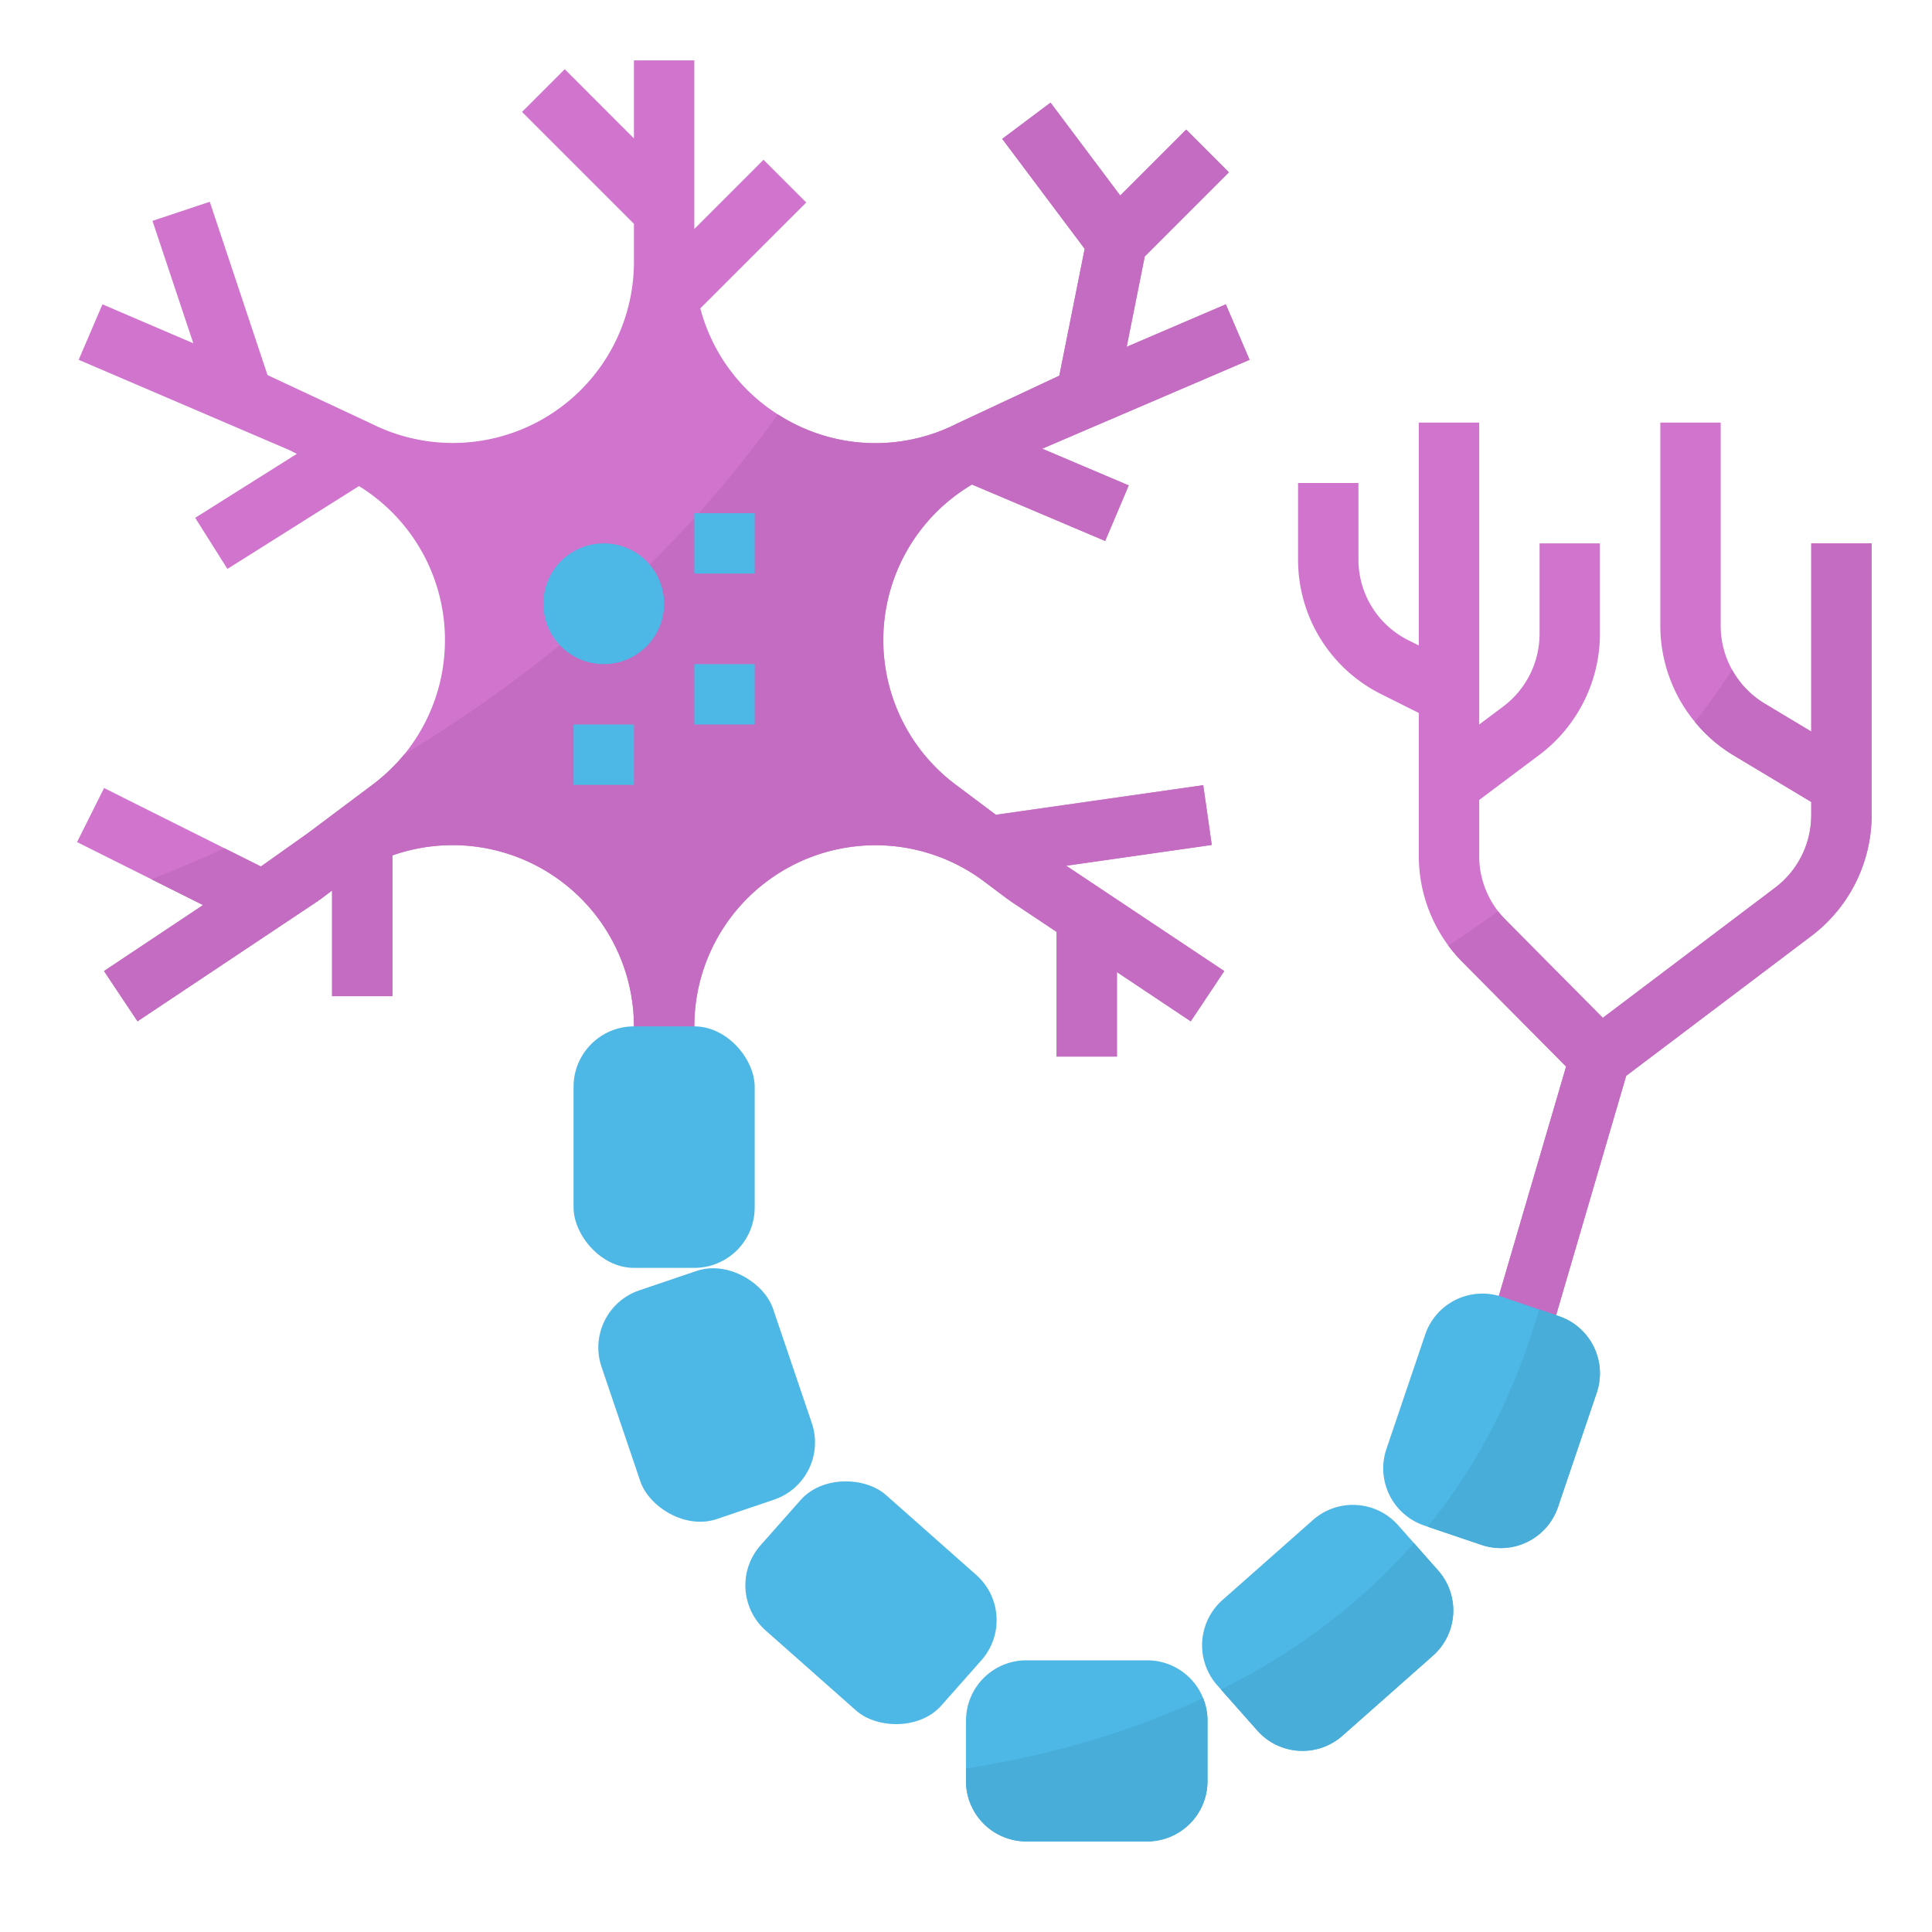 <svg height="512" viewBox="0 0 512 512" width="512" xmlns="http://www.w3.org/2000/svg"><path d="m496 144v72.07a40.184 40.184 0 0 1 -15.89 31.91l-49.15 37.12-20.96 71.57-15.39-4.36 20.42-69.66-27.43-27.66a39.958 39.958 0 0 1 -11.6-28.17v-37.87l-9.89-4.95a39.782 39.782 0 0 1 -22.11-35.78v-20.22h16v20.22a23.881 23.881 0 0 0 13.27 21.47l2.73 1.36v-59.05h16v80l6.41-4.8a24.117 24.117 0 0 0 9.59-19.2v-24h16v24a40.22 40.22 0 0 1 -15.99 32l-16.01 12v14.82a23.929 23.929 0 0 0 6.96 16.9l25.8 26.02 45.71-34.52a24.123 24.123 0 0 0 9.53-19.15v-3.54l-20.58-12.35a39.7 39.7 0 0 1 -10.25-8.86 40.142 40.142 0 0 1 -9.17-25.44v-53.88h16v53.88a24.086 24.086 0 0 0 11.66 20.58l12.34 7.41v-49.87z" fill="#d074cd"/><path d="m321.13 223.92-2.26-15.84-54.96 7.85-10.62-7.96a47.888 47.888 0 0 1 4.3-79.57l35.29 14.96 6.24-14.72-22.93-9.73 54.96-23.56-6.3-14.7-26.27 11.26 4.79-23.96 22.29-22.29-11.32-11.32-17.47 17.48-18.47-24.62-12.8 9.6 21.85 29.14-6.72 33.62-27.26 12.76a47.656 47.656 0 0 1 -46.7-2.1c-.21-.13-.42-.26-.62-.39a47.626 47.626 0 0 1 -20.56-28.11l28.07-28.06-11.32-11.32-18.34 18.35v-44.69h-16v20.69l-18.34-18.35-11.32 11.32 29.66 29.65v10.08a48 48 0 0 1 -69.47 42.93l-27.63-12.92-15.31-45.93-15.18 5.06 10.82 32.44-24.08-10.32-6.3 14.7 55.73 23.88 2.08 1.05-26.93 16.95 8.54 13.54 34.86-21.95a47.93 47.93 0 0 1 11.98 71.13 48.714 48.714 0 0 1 -8.39 8.01l-16.67 12.5c-.15.11-.3.23-.46.34l-12.45 8.83-9.61-4.81-31.95-15.98-7.16 14.32 19.73 9.86 13.66 6.83-26.25 17.49 8.88 13.32 48-32-.04-.07c.12-.08.27-.09.4-.19l3.2-2.4v28h16v-37.31a48.07 48.07 0 0 1 64 45.31 8 8 0 0 0 16 0 48 48 0 0 1 76.4-38.7l6.67 5 .13.1c.13.1.28.11.4.19l-.04.07 12.44 8.29v33.05h16v-22.39l19.56 13.05 8.88-13.32-41.88-27.91z" fill="#d074cd"/><path d="m282.56 229.43 41.88 27.91-8.88 13.32-19.56-13.05v22.39h-16v-33.05l-12.44-8.29.04-.07c-.12-.08-.27-.09-.4-.19l-.13-.1-6.67-5a48 48 0 0 0 -76.4 38.7 8 8 0 0 1 -16 0 48.07 48.07 0 0 0 -64-45.31v37.31h-16v-28l-3.2 2.4c-.13.1-.28.11-.4.19l.04.07-48 32-8.88-13.32 26.25-17.49-13.66-6.83c6.29-2.5 12.77-5.23 19.38-8.2l9.61 4.81 12.45-8.83c.16-.11.31-.23.46-.34l16.67-12.5a48.714 48.714 0 0 0 8.39-8.01c35.22-21.38 70.64-50.38 99.04-90.12.2.13.41.26.62.39a47.656 47.656 0 0 0 46.7 2.1l27.26-12.76 6.72-33.62-21.85-29.14 12.8-9.6 18.47 24.62 17.47-17.48 11.32 11.32-22.29 22.29-4.79 23.96 26.27-11.26 6.3 14.7-54.96 23.56 22.93 9.73-6.24 14.72-35.29-14.96a47.888 47.888 0 0 0 -4.3 79.57l10.62 7.96 54.96-7.85 2.26 15.84z" fill="#c46cc1"/><path d="m496 144v72.07a40.184 40.184 0 0 1 -15.89 31.91l-49.15 37.12-20.96 71.57-15.39-4.36 20.42-69.66-27.43-27.66a39.517 39.517 0 0 1 -3.79-4.42q6.585-4.26 13.2-9.07a24.01 24.01 0 0 0 1.95 2.22l25.8 26.02 45.71-34.52a24.123 24.123 0 0 0 9.53-19.15v-3.54l-20.58-12.35a39.7 39.7 0 0 1 -10.25-8.86q5.115-6.615 9.87-13.78a24.012 24.012 0 0 0 8.62 8.92l12.34 7.41v-49.87z" fill="#c46cc1"/><g fill="#4db7e5"><rect height="64" rx="16" width="48" x="152" y="272"/><path d="m320 456v16a16 16 0 0 1 -16 16h-32a16 16 0 0 1 -16-16v-16a16 16 0 0 1 16-16h32a16 16 0 0 1 16 16z"/><rect height="64" rx="16" transform="matrix(.947 -.321 .321 .947 -108.763 79.677)" width="48" x="163.283" y="337.726"/><rect height="64" rx="16" transform="matrix(.663 -.749 .749 .663 -240.163 316.046)" width="48" x="206.716" y="392.594"/><path d="m423.15 369.09-10.27 30.3a16 16 0 0 1 -20.29 10.02l-14.24-4.82-.91-.31a16 16 0 0 1 -10.02-20.29l10.27-30.31a16.008 16.008 0 0 1 20.29-10.02l9.88 3.35 5.27 1.79a16 16 0 0 1 10.02 20.29z"/><path d="m379.74 438.78-23.97 21.2a15.987 15.987 0 0 1 -22.58-1.38l-9.62-10.86-.99-1.12a16.018 16.018 0 0 1 1.38-22.59l23.97-21.2a16 16 0 0 1 22.59 1.38l4.17 4.71 6.43 7.27a16.009 16.009 0 0 1 -1.38 22.59z"/></g><path d="m318.84 450.02a15.847 15.847 0 0 1 1.16 5.98v16a16 16 0 0 1 -16 16h-32a16 16 0 0 1 -16-16v-3.34c17.83-2.75 40.36-8.14 62.84-18.64z" fill="#48add9"/><path d="m381.12 416.19a16.009 16.009 0 0 1 -1.38 22.59l-23.97 21.2a15.987 15.987 0 0 1 -22.58-1.38l-9.62-10.86c18.13-9.06 36-21.57 51.12-38.82z" fill="#48add9"/><path d="m423.15 369.09-10.27 30.3a16 16 0 0 1 -20.29 10.02l-14.24-4.82c12.51-15.39 22.87-34.31 29.51-57.58l5.27 1.79a16 16 0 0 1 10.02 20.29z" fill="#48add9"/><circle cx="160" cy="160" fill="#4db7e5" r="16"/><path d="m184 176h16v16h-16z" fill="#4db7e5"/><path d="m184 136h16v16h-16z" fill="#4db7e5"/><path d="m152 192h16v16h-16z" fill="#4db7e5"/></svg>